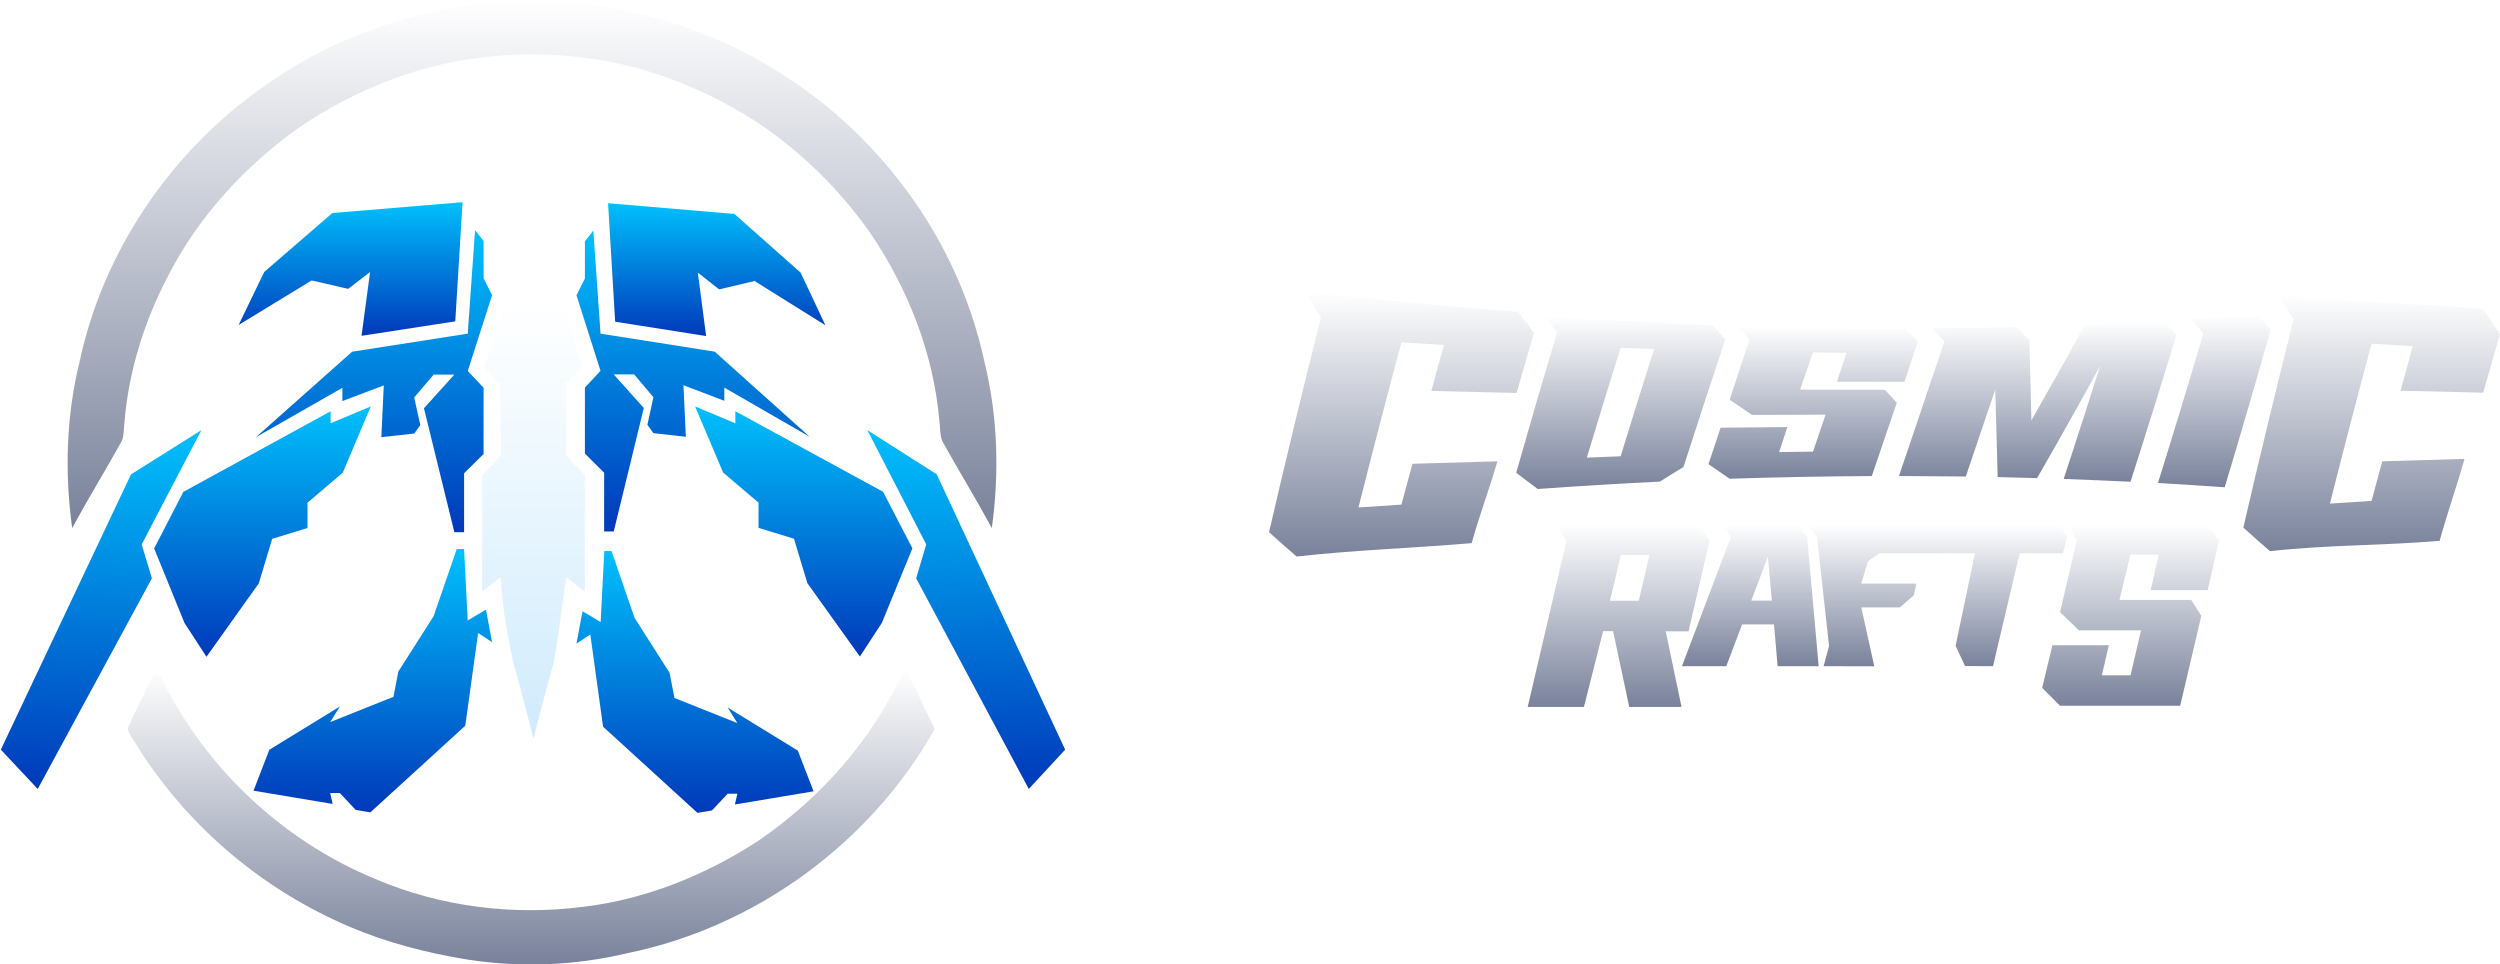 <svg width="197" height="76" viewBox="0 0 197 76" fill="none" xmlns="http://www.w3.org/2000/svg">
<path d="M117.993 36.352C117.419 38.387 116.523 40.757 115.968 42.799C111.253 43.199 106.876 43.33 102.173 43.854C101.441 43.226 100.717 42.587 100 41.937C101.311 36.28 102.673 30.636 104.086 25.005C103.595 24.213 103.35 23.805 102.858 23C108.446 23.616 114.043 24.142 119.647 24.578C120.131 25.238 120.385 25.563 120.877 26.207C120.415 27.79 119.958 29.375 119.505 30.962C117.267 30.913 115.028 30.86 112.79 30.806C113.112 29.597 113.441 28.389 113.778 27.182L110.431 26.977C109.271 31.304 108.142 35.641 107.046 39.986L110.431 39.763C110.718 38.689 111.007 37.616 111.298 36.544C113.527 36.475 115.759 36.411 117.993 36.352Z" fill="url(#paint0_linear_152_32)"/>
<path d="M121.176 38.533C120.495 38.03 120.16 37.774 119.477 37.253C120.525 33.554 121.598 29.866 122.698 26.187C122.317 25.68 122.117 25.425 121.729 24.907C126.139 25.217 130.553 25.457 134.969 25.626C135.364 26.068 135.562 26.288 135.956 26.725C134.841 30.077 133.742 33.437 132.657 36.804C131.914 37.256 131.541 37.478 130.797 37.95C127.59 38.108 124.383 38.303 121.176 38.533ZM127.706 27.406C126.799 30.283 125.911 33.167 125.042 36.06C125.932 36.024 126.82 35.989 127.706 35.954C128.57 33.13 129.45 30.312 130.345 27.499C129.465 27.469 128.585 27.438 127.706 27.406Z" fill="url(#paint1_linear_152_32)"/>
<path d="M150.07 30.086C148.298 30.086 146.527 30.084 144.756 30.079C145.005 29.318 145.254 28.556 145.503 27.793C144.623 27.788 143.742 27.78 142.863 27.77C142.524 28.749 142.186 29.726 141.848 30.702C144.076 30.709 146.303 30.713 148.531 30.714C148.911 31.119 149.094 31.328 149.468 31.738C148.811 33.662 148.154 35.587 147.496 37.513C143.761 37.533 140.028 37.604 136.297 37.724C135.628 37.27 135.294 37.04 134.627 36.578C134.943 35.62 135.261 34.661 135.581 33.703C137.336 33.682 139.091 33.666 140.845 33.653L140.193 35.623L142.867 35.588C143.194 34.617 143.523 33.646 143.852 32.675C141.922 32.675 139.992 32.682 138.061 32.695C137.356 32.221 137.002 31.982 136.297 31.498C136.812 29.917 137.331 28.338 137.855 26.76C137.474 26.334 137.282 26.12 136.9 25.69C141.318 25.825 145.735 25.89 150.153 25.885L151.12 26.906L150.07 30.086Z" fill="url(#paint2_linear_152_32)"/>
<path d="M149.64 37.51C150.836 33.973 152.03 30.434 153.221 26.895L152.263 25.876C154.491 25.856 156.719 25.818 158.946 25.765C159.334 26.178 159.528 26.385 159.915 26.802L160.075 33.126C161.501 30.629 162.906 28.117 164.29 25.592C166.374 25.507 168.456 25.409 170.538 25.295C170.926 25.725 171.119 25.941 171.507 26.374C170.33 30.247 169.122 34.109 167.883 37.961C166.128 37.877 164.373 37.804 162.619 37.741C163.592 34.774 164.552 31.8 165.498 28.818C163.871 31.79 162.212 34.742 160.52 37.674C159.487 37.642 158.453 37.616 157.418 37.594L157.228 30.687C156.458 32.976 155.684 35.263 154.905 37.548C153.15 37.528 151.395 37.516 149.64 37.51Z" fill="url(#paint3_linear_152_32)"/>
<path d="M170.045 38.062C171.269 34.147 172.46 30.221 173.621 26.283C173.24 25.834 173.059 25.609 172.683 25.168C174.437 25.058 176.19 24.939 177.941 24.811C178.336 25.272 178.533 25.505 178.926 25.976C177.759 30.129 176.552 34.27 175.305 38.396C173.553 38.275 171.8 38.163 170.045 38.062Z" fill="url(#paint4_linear_152_32)"/>
<path d="M194.206 36.163C193.65 38.135 192.782 40.639 192.243 42.617C187.676 43.005 183.434 42.924 178.878 43.432C178.169 42.823 177.467 42.204 176.773 41.574C178.043 36.093 179.363 30.625 180.732 25.169C180.256 24.402 180.018 24.007 179.542 23.227C184.956 23.823 190.241 23.905 195.671 24.328C196.139 24.967 196.524 25.71 197 26.334C196.552 27.868 196.109 29.404 195.671 30.941C193.502 30.893 191.333 30.843 189.164 30.79C189.477 29.619 189.796 28.448 190.122 27.279L186.879 27.079C185.755 31.273 184.662 35.474 183.599 39.684L186.879 39.468C187.157 38.428 187.437 37.388 187.72 36.349C189.879 36.282 192.041 36.22 194.206 36.163Z" fill="url(#paint5_linear_152_32)"/>
<path d="M131.259 49.748L132.504 55.708H128.383L127.113 49.733H126.326L124.814 55.708H120.382L123.434 42.638L122.651 41.346H133.906L134.718 42.595L133.056 49.748H131.259ZM127.731 43.731L126.867 47.337H129.137L129.975 43.731H127.731Z" fill="url(#paint6_linear_152_32)"/>
<path d="M132.538 52.495L136.381 42.341L135.761 41.346H141.734L142.405 42.341L143.31 52.495H140.076L139.791 49.203H137.28L136.031 52.495H132.538ZM137.997 47.329H139.624L139.311 43.858L137.997 47.329Z" fill="url(#paint7_linear_152_32)"/>
<path d="M143.702 52.495L144.129 50.892L143.184 42.362L142.553 41.346H152.977L153.626 42.283L153.085 43.594H148.109L147.197 44.217L146.667 45.987H151.012L150.797 46.924L149.702 47.861H146.667L147.695 52.505L143.702 52.495Z" fill="url(#paint8_linear_152_32)"/>
<path d="M154.846 52.483L154.1 50.892L155.627 43.598H152.772L153.296 42.656L152.69 41.346H162.299L162.891 42.283L162.558 43.598H159.148L157.048 52.495L154.846 52.483Z" fill="url(#paint9_linear_152_32)"/>
<path d="M173.963 46.503H169.475L170.104 43.702H167.877L167.014 47.273H172.67L173.464 48.53L171.797 55.614H162.333L160.921 54.202L161.729 50.844H166.177L165.623 53.215H167.884L168.714 49.672H163.825L162.333 48.244L163.651 42.588L162.843 41.346H174.035L174.858 42.603L173.963 46.503Z" fill="url(#paint10_linear_152_32)"/>
<g filter="url(#filter0_i_152_32)">
<path d="M39.538 0.098C43.671 -0.247 47.688 0.35 51.668 1.41C59.186 3.446 65.983 8.011 70.742 14.096C74.104 18.337 76.443 23.278 77.583 28.545C78.63 32.827 78.755 37.252 78.155 41.609C76.912 39.317 75.548 37.086 74.275 34.809C74.046 34.313 74.099 33.678 74.024 33.143C73.551 27.823 71.57 22.794 68.584 18.369C66.292 15.106 63.44 12.263 60.158 9.969C56.965 7.809 53.423 6.203 49.683 5.221C44.647 3.99 39.385 3.975 34.341 5.177C30.535 6.152 26.928 7.774 23.685 9.97C19.373 13.003 15.657 17.029 13.262 21.708C11.357 25.332 10.128 29.282 9.799 33.357C9.741 33.823 9.778 34.381 9.568 34.81C8.295 37.085 6.93 39.316 5.688 41.61C5.08 37.205 5.22 32.731 6.292 28.405C8.146 19.832 13.395 12.05 20.594 6.945C26.116 2.922 32.724 0.675 39.538 0.098Z" fill="url(#paint11_linear_152_32)"/>
<path d="M12.366 52.669C15.719 60.072 22.014 66.163 29.599 69.272C34.699 71.456 40.451 72.169 45.952 71.456C50.84 70.887 55.613 68.95 59.708 66.284C64.73 62.87 68.832 58.174 71.314 52.655C72.078 54.005 72.665 55.466 73.372 56.848C73.444 57.062 73.692 57.359 73.581 57.579C68.557 66.421 59.591 73.016 49.525 75.091C45.367 76.091 41.05 76.268 36.822 75.611C33.655 75.094 30.494 74.288 27.542 73.025C20.712 70.114 14.931 65.233 10.958 59.022C10.674 58.498 10.233 57.996 10.053 57.431C10.535 56.301 11.111 55.205 11.627 54.088C11.874 53.621 12.037 53.082 12.366 52.669Z" fill="url(#paint12_linear_152_32)"/>
<path d="M44.267 23.729C42.777 23.692 41.286 23.727 39.797 23.715C39.339 25.233 38.889 26.65 38.404 28.16C38.285 28.405 38.285 28.467 38.106 28.897C38.463 29.327 38.387 29.184 38.76 29.634C39.057 29.941 39.057 29.941 39.414 30.249C39.428 32.145 39.476 33.952 39.452 35.849C39.069 36.437 38.47 36.897 37.998 37.417C37.984 40.466 38.007 43.514 37.988 46.564L38.131 46.5C38.998 45.854 38.938 45.854 39.452 45.485C39.711 48.557 39.711 48.496 40.41 52.076C40.99 54.106 41.501 56.159 42.036 58.2C42.579 56.161 43.085 54.107 43.666 52.079C44.109 49.356 44.05 49.417 44.624 45.485C45.06 45.854 45.12 45.854 45.925 46.495L46.084 46.578C46.078 43.523 46.088 40.47 46.078 37.416C45.606 36.895 45.008 36.437 44.624 35.85C44.6 33.951 44.61 32.049 44.624 30.151C45.417 29.45 45.536 29.265 45.892 28.897C45.833 28.59 45.773 28.467 45.714 28.344C45.634 28.098 45.675 28.221 45.655 28.16C45.155 26.655 44.757 25.23 44.267 23.729Z" fill="url(#paint13_linear_152_32)"/>
</g>
<g filter="url(#filter1_i_152_32)">
<path d="M73.814 37.379L68.345 33.892L72.987 42.898L72.193 45.572L81.068 62.169L83.934 59.072L73.814 37.379Z" fill="url(#paint14_linear_152_32)"/>
<path d="M10.325 37.38L15.869 33.894L11.164 42.9L11.969 45.573L2.972 62.171L0.066 59.073L10.325 37.38Z" fill="url(#paint15_linear_152_32)"/>
<path d="M12.146 43.218L14.447 38.761L26.052 32.407V33.355L29.216 32.027L27.011 37.243L24.229 39.614V41.606L21.448 42.459L20.393 45.968L16.27 51.753L14.543 49.098L12.146 43.218Z" fill="url(#paint16_linear_152_32)"/>
<path d="M71.897 43.208L69.587 38.754L57.945 32.406V33.354L54.77 32.027L56.983 37.238L59.773 39.607V41.597L62.564 42.45L63.622 45.955L67.759 51.735L69.491 49.082L71.897 43.208Z" fill="url(#paint17_linear_152_32)"/>
<path d="M27.748 27.714L20.172 34.447L26.981 30.559V31.602L30.242 30.369L30.05 34.447L32.639 34.163L33.119 33.499L32.639 31.318L34.174 29.516H35.804L33.407 32.171L35.804 41.939H36.571V37.292L38.106 35.775V30.559L36.859 29.231L38.777 23.256L38.106 21.929V18.989L37.434 18.135L36.859 26.291L27.748 27.714Z" fill="url(#paint18_linear_152_32)"/>
<path d="M56.318 27.71L63.799 34.417L57.076 30.544V31.583L53.856 30.355L54.045 34.417L51.488 34.133L51.015 33.472L51.488 31.299L49.973 29.505H48.363L50.731 32.15L48.363 41.88H47.606V37.251L46.09 35.739V30.544L47.322 29.221L45.428 23.27L46.09 21.947V19.019L46.753 18.169L47.322 26.293L56.318 27.71Z" fill="url(#paint19_linear_152_32)"/>
<path d="M35.875 25.323L28.49 26.461L29.162 21.434L27.435 22.762L24.558 22.098L18.804 25.607L20.818 21.434L26.189 16.787L36.45 15.934L35.875 25.323Z" fill="url(#paint20_linear_152_32)"/>
<path d="M48.475 25.35L55.642 26.482L54.99 21.483L56.666 22.803L59.458 22.143L65.043 25.633L63.088 21.483L57.876 16.861L47.916 16.012L48.475 25.35Z" fill="url(#paint21_linear_152_32)"/>
<path d="M36.568 43.264H35.992L34.17 48.555L31.389 52.918L31.005 54.909L26.019 56.901L26.786 55.668L21.224 59.082L19.977 62.307L26.21 63.35L26.019 62.496H26.786L28.032 63.824L29.183 64.014L36.664 57.185L37.674 49.885L38.773 50.598L38.294 48.037L36.855 48.891L36.568 43.264Z" fill="url(#paint22_linear_152_32)"/>
<path d="M47.617 43.421H48.189L50 48.682L52.765 53.02L53.146 55L58.103 56.98L57.34 55.754L62.869 59.149L64.108 62.355L57.912 63.392L58.103 62.544H57.34L56.101 63.864L54.957 64.052L47.522 57.263L46.518 50.004L45.425 50.713L45.902 48.167L47.331 49.015L47.617 43.421Z" fill="url(#paint23_linear_152_32)"/>
</g>
<defs>
<filter id="filter0_i_152_32" x="5.328" y="0" width="73.186" height="76" filterUnits="userSpaceOnUse" color-interpolation-filters="sRGB">
<feFlood flood-opacity="0" result="BackgroundImageFix"/>
<feBlend mode="normal" in="SourceGraphic" in2="BackgroundImageFix" result="shape"/>
<feColorMatrix in="SourceAlpha" type="matrix" values="0 0 0 0 0 0 0 0 0 0 0 0 0 0 0 0 0 0 127 0" result="hardAlpha"/>
<feOffset/>
<feGaussianBlur stdDeviation="0.502"/>
<feComposite in2="hardAlpha" operator="arithmetic" k2="-1" k3="1"/>
<feColorMatrix type="matrix" values="0 0 0 0 0 0 0 0 0 0 0 0 0 0 0 0 0 0 1 0"/>
<feBlend mode="normal" in2="shape" result="effect1_innerShadow_152_32"/>
</filter>
<filter id="filter1_i_152_32" x="0.066" y="15.934" width="83.868" height="48.119" filterUnits="userSpaceOnUse" color-interpolation-filters="sRGB">
<feFlood flood-opacity="0" result="BackgroundImageFix"/>
<feBlend mode="normal" in="SourceGraphic" in2="BackgroundImageFix" result="shape"/>
<feColorMatrix in="SourceAlpha" type="matrix" values="0 0 0 0 0 0 0 0 0 0 0 0 0 0 0 0 0 0 127 0" result="hardAlpha"/>
<feOffset/>
<feGaussianBlur stdDeviation="0.5"/>
<feComposite in2="hardAlpha" operator="arithmetic" k2="-1" k3="1"/>
<feColorMatrix type="matrix" values="0 0 0 0 0 0 0 0 0 1 0 0 0 0 0.94 0 0 0 1 0"/>
<feBlend mode="normal" in2="shape" result="effect1_innerShadow_152_32"/>
</filter>
<linearGradient id="paint0_linear_152_32" x1="110.438" y1="23" x2="110.438" y2="43.854" gradientUnits="userSpaceOnUse">
<stop stop-color="white"/>
<stop offset="1" stop-color="#79829B"/>
</linearGradient>
<linearGradient id="paint1_linear_152_32" x1="127.716" y1="24.907" x2="127.716" y2="38.533" gradientUnits="userSpaceOnUse">
<stop stop-color="white"/>
<stop offset="1" stop-color="#79829B"/>
</linearGradient>
<linearGradient id="paint2_linear_152_32" x1="142.874" y1="25.69" x2="142.874" y2="37.724" gradientUnits="userSpaceOnUse">
<stop stop-color="white"/>
<stop offset="1" stop-color="#79829B"/>
</linearGradient>
<linearGradient id="paint3_linear_152_32" x1="160.574" y1="25.295" x2="160.574" y2="37.961" gradientUnits="userSpaceOnUse">
<stop stop-color="white"/>
<stop offset="1" stop-color="#79829B"/>
</linearGradient>
<linearGradient id="paint4_linear_152_32" x1="174.486" y1="24.811" x2="174.486" y2="38.396" gradientUnits="userSpaceOnUse">
<stop stop-color="white"/>
<stop offset="1" stop-color="#79829B"/>
</linearGradient>
<linearGradient id="paint5_linear_152_32" x1="186.886" y1="23.227" x2="186.886" y2="43.432" gradientUnits="userSpaceOnUse">
<stop stop-color="white"/>
<stop offset="1" stop-color="#79829B"/>
</linearGradient>
<linearGradient id="paint6_linear_152_32" x1="127.55" y1="41.346" x2="127.55" y2="55.708" gradientUnits="userSpaceOnUse">
<stop stop-color="white"/>
<stop offset="1" stop-color="#79829B"/>
</linearGradient>
<linearGradient id="paint7_linear_152_32" x1="137.924" y1="41.346" x2="137.924" y2="52.495" gradientUnits="userSpaceOnUse">
<stop stop-color="white"/>
<stop offset="1" stop-color="#79829B"/>
</linearGradient>
<linearGradient id="paint8_linear_152_32" x1="148.089" y1="41.346" x2="148.089" y2="52.505" gradientUnits="userSpaceOnUse">
<stop stop-color="white"/>
<stop offset="1" stop-color="#79829B"/>
</linearGradient>
<linearGradient id="paint9_linear_152_32" x1="157.79" y1="41.346" x2="157.79" y2="52.495" gradientUnits="userSpaceOnUse">
<stop stop-color="white"/>
<stop offset="1" stop-color="#79829B"/>
</linearGradient>
<linearGradient id="paint10_linear_152_32" x1="167.889" y1="41.346" x2="167.889" y2="55.614" gradientUnits="userSpaceOnUse">
<stop stop-color="white"/>
<stop offset="1" stop-color="#79829B"/>
</linearGradient>
<linearGradient id="paint11_linear_152_32" x1="41.922" y1="0" x2="41.922" y2="41.61" gradientUnits="userSpaceOnUse">
<stop stop-color="white"/>
<stop offset="1" stop-color="#79829B"/>
</linearGradient>
<linearGradient id="paint12_linear_152_32" x1="41.831" y1="52.655" x2="41.831" y2="76" gradientUnits="userSpaceOnUse">
<stop stop-color="white"/>
<stop offset="1" stop-color="#79829B"/>
</linearGradient>
<linearGradient id="paint13_linear_152_32" x1="42.036" y1="23.712" x2="42.036" y2="58.2" gradientUnits="userSpaceOnUse">
<stop stop-color="white"/>
<stop offset="1" stop-color="#D0EBFC"/>
</linearGradient>
<linearGradient id="paint14_linear_152_32" x1="75.865" y1="33.729" x2="76.484" y2="62.269" gradientUnits="userSpaceOnUse">
<stop stop-color="#00C0FC"/>
<stop offset="1" stop-color="#0039BA"/>
</linearGradient>
<linearGradient id="paint15_linear_152_32" x1="8.247" y1="33.731" x2="7.636" y2="62.271" gradientUnits="userSpaceOnUse">
<stop stop-color="#00C0FC"/>
<stop offset="1" stop-color="#0039BA"/>
</linearGradient>
<linearGradient id="paint16_linear_152_32" x1="20.681" y1="32.027" x2="20.681" y2="51.753" gradientUnits="userSpaceOnUse">
<stop stop-color="#00C0FC"/>
<stop offset="1" stop-color="#0039BA"/>
</linearGradient>
<linearGradient id="paint17_linear_152_32" x1="63.333" y1="32.027" x2="63.333" y2="51.735" gradientUnits="userSpaceOnUse">
<stop stop-color="#00C0FC"/>
<stop offset="1" stop-color="#0039BA"/>
</linearGradient>
<linearGradient id="paint18_linear_152_32" x1="29.475" y1="18.135" x2="29.475" y2="41.939" gradientUnits="userSpaceOnUse">
<stop stop-color="#00C0FC"/>
<stop offset="1" stop-color="#0039BA"/>
</linearGradient>
<linearGradient id="paint19_linear_152_32" x1="54.614" y1="18.169" x2="54.614" y2="41.88" gradientUnits="userSpaceOnUse">
<stop stop-color="#00C0FC"/>
<stop offset="1" stop-color="#0039BA"/>
</linearGradient>
<linearGradient id="paint20_linear_152_32" x1="27.627" y1="15.934" x2="27.627" y2="26.461" gradientUnits="userSpaceOnUse">
<stop stop-color="#00C0FC"/>
<stop offset="1" stop-color="#0039BA"/>
</linearGradient>
<linearGradient id="paint21_linear_152_32" x1="56.48" y1="16.012" x2="56.48" y2="26.482" gradientUnits="userSpaceOnUse">
<stop stop-color="#00C0FC"/>
<stop offset="1" stop-color="#0039BA"/>
</linearGradient>
<linearGradient id="paint22_linear_152_32" x1="29.375" y1="43.264" x2="29.375" y2="64.014" gradientUnits="userSpaceOnUse">
<stop stop-color="#00C0FC"/>
<stop offset="1" stop-color="#0039BA"/>
</linearGradient>
<linearGradient id="paint23_linear_152_32" x1="54.767" y1="43.421" x2="54.767" y2="64.052" gradientUnits="userSpaceOnUse">
<stop stop-color="#00C0FC"/>
<stop offset="1" stop-color="#0039BA"/>
</linearGradient>
</defs>
</svg>
